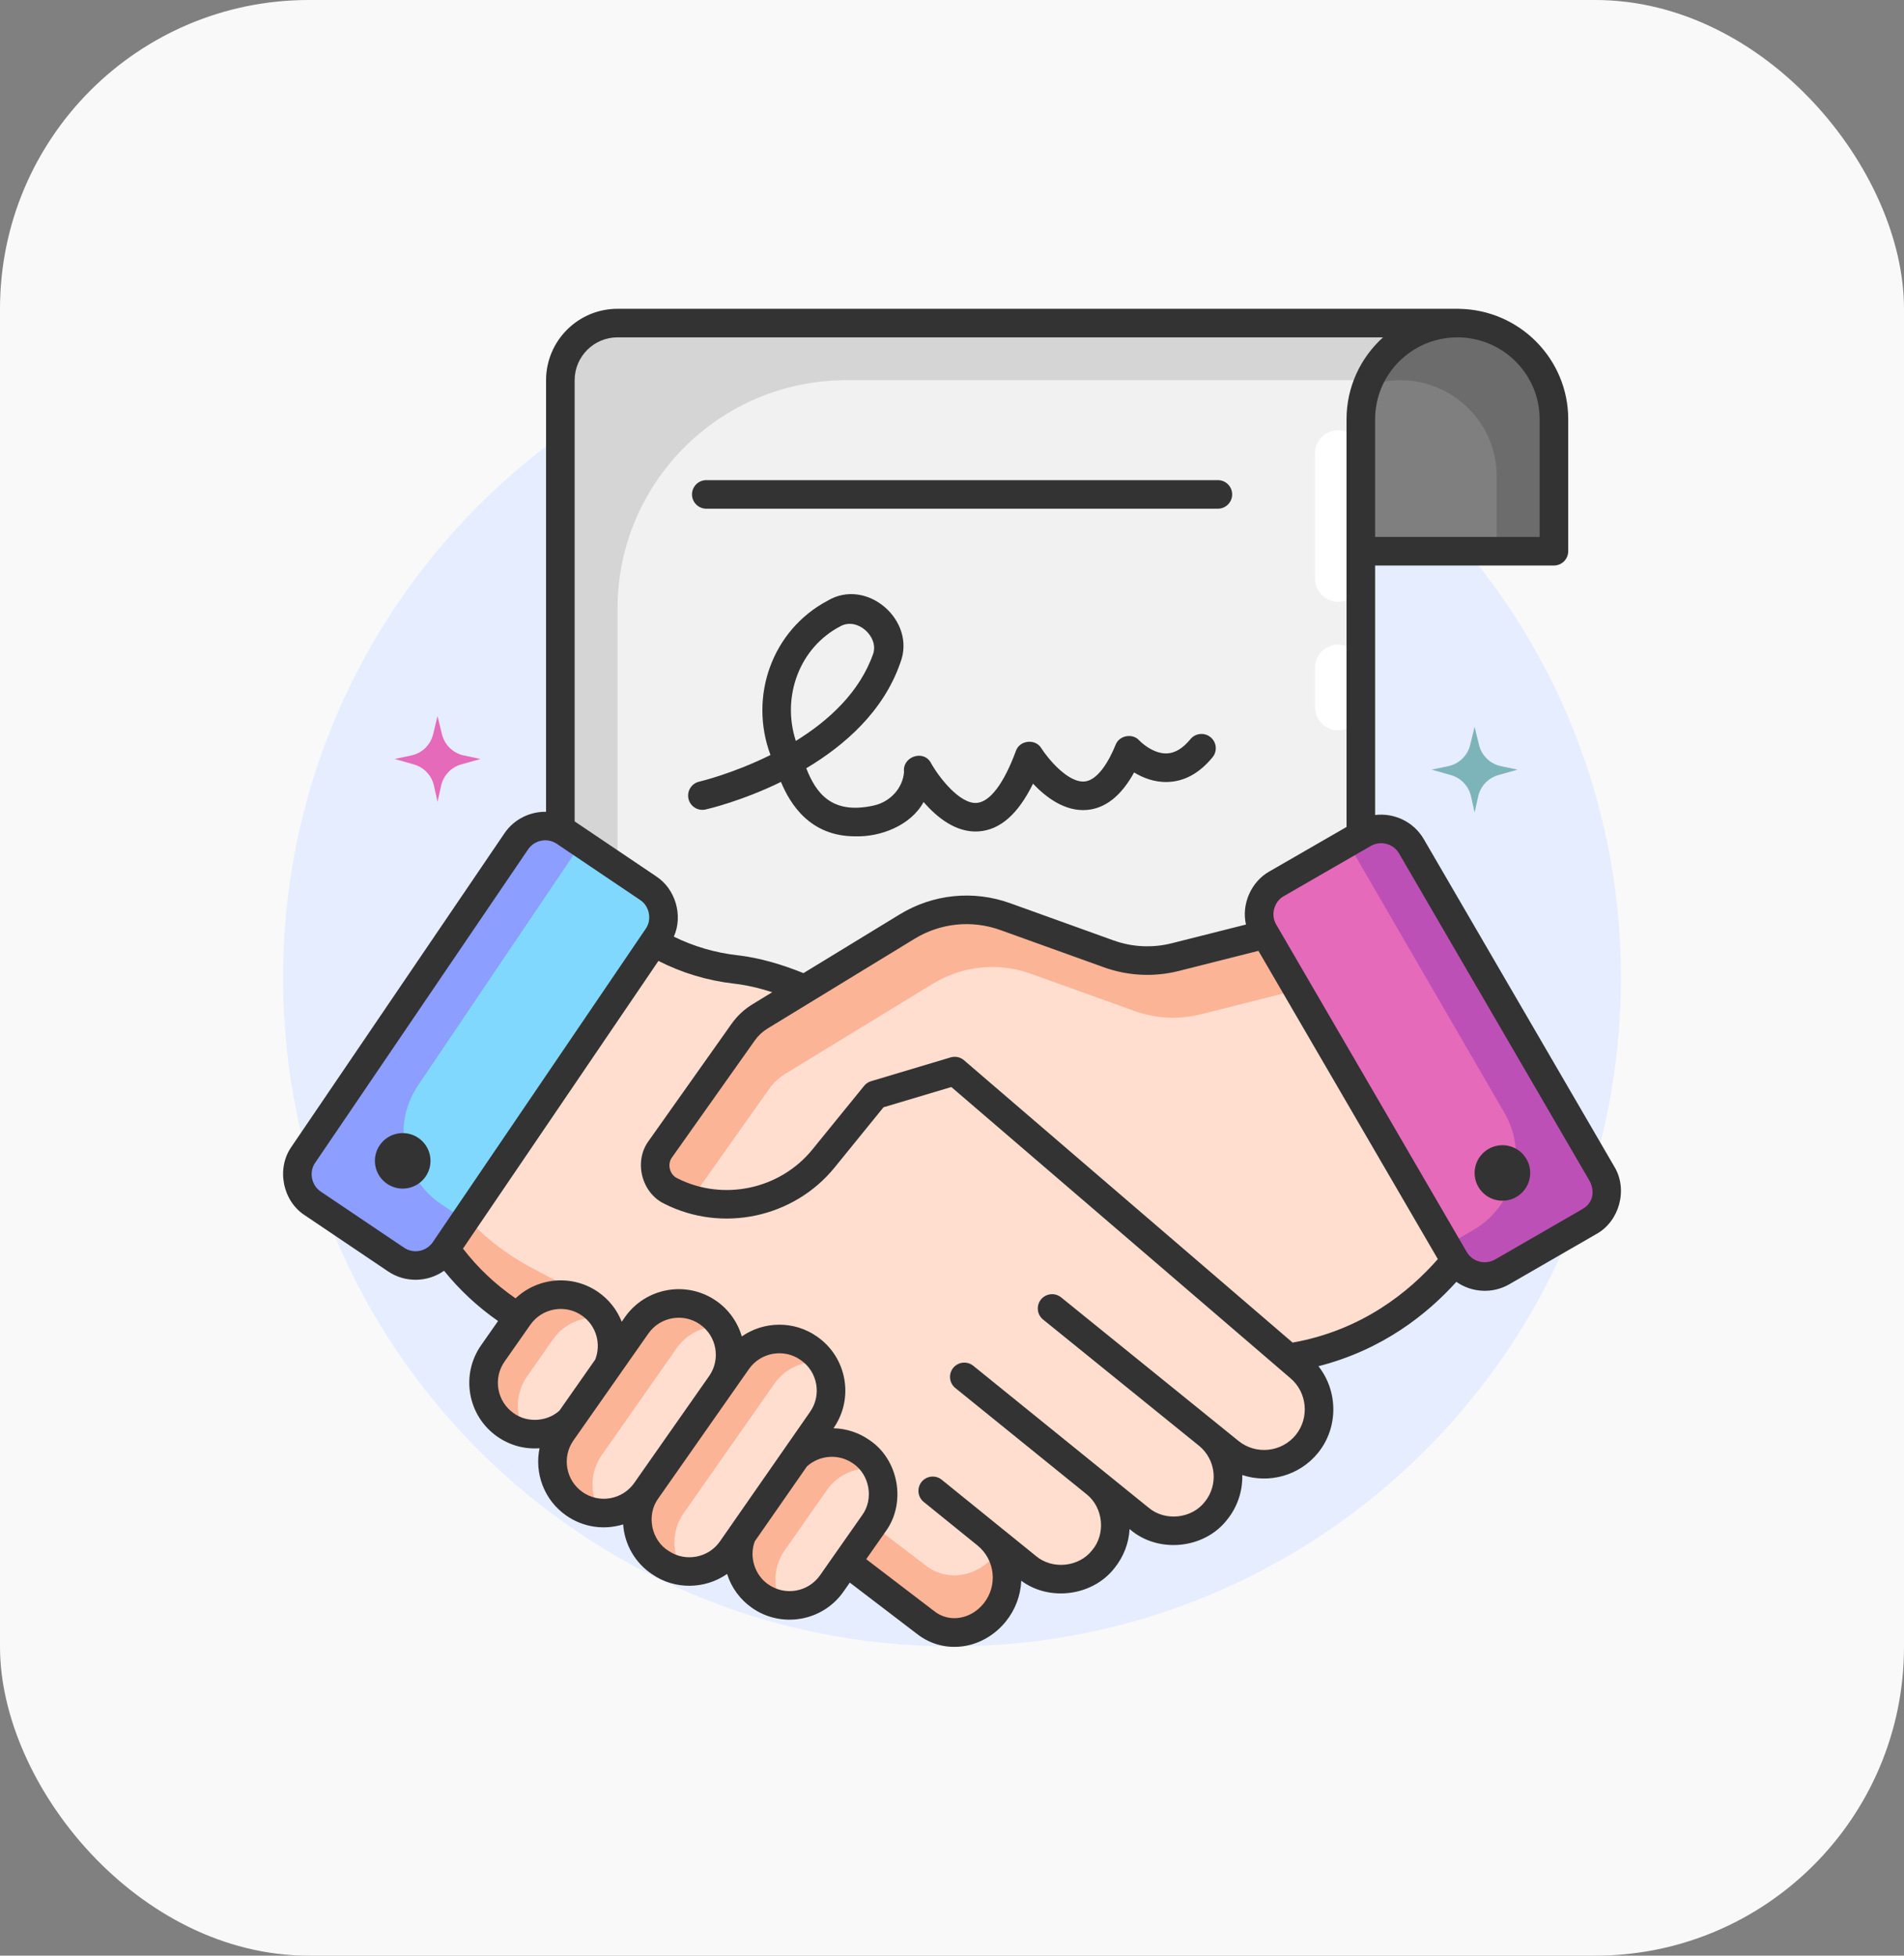 <svg width="74" height="76" viewBox="0 0 74 76" fill="none" xmlns="http://www.w3.org/2000/svg">
<rect x="0" y="0" width="74" height="76" fill="#808080" stroke="none"/>
<rect width="74" height="76" rx="12" fill="#F9F9F9"/>
<path d="M37 63.98C51.359 63.98 63 52.348 63 37.998C63 23.649 51.359 12.017 37 12.017C22.641 12.017 11 23.649 11 37.998C11 52.348 22.641 63.98 37 63.98Z" fill="#E6EDFF"/>
<path d="M18.026 29.358L18.672 29.495L17.925 29.707C17.732 29.761 17.558 29.867 17.42 30.013C17.283 30.159 17.187 30.339 17.144 30.535L17.005 31.161L16.867 30.535C16.823 30.339 16.728 30.159 16.59 30.013C16.453 29.867 16.278 29.761 16.085 29.707L15.339 29.495L15.984 29.358C16.189 29.315 16.377 29.215 16.528 29.069C16.678 28.923 16.784 28.738 16.833 28.535L17.005 27.83L17.177 28.535C17.227 28.738 17.333 28.923 17.483 29.069C17.633 29.215 17.822 29.315 18.026 29.358Z" fill="#E56AB9"/>
<path d="M58.332 29.773L58.978 29.91L58.231 30.122C58.038 30.177 57.864 30.282 57.726 30.428C57.589 30.574 57.493 30.754 57.45 30.95L57.311 31.576L57.173 30.95C57.129 30.754 57.034 30.574 56.896 30.428C56.759 30.282 56.584 30.177 56.391 30.122L55.645 29.91L56.29 29.773C56.495 29.73 56.683 29.63 56.834 29.484C56.984 29.338 57.09 29.153 57.139 28.95L57.311 28.245L57.483 28.95C57.533 29.153 57.639 29.338 57.789 29.484C57.939 29.63 58.127 29.73 58.332 29.773Z" fill="#7DB4BA"/>
<path d="M52.889 46.436H21.778V14.776C21.778 13.55 22.773 12.556 24 12.556H56.667L52.889 16.536V46.436Z" fill="#F1F1F1"/>
<path d="M32.889 14.776H54.559L56.667 12.556H24C22.773 12.556 21.778 13.55 21.778 14.776V46.436H24V23.659C24 18.753 27.98 14.776 32.889 14.776Z" fill="#D5D5D5"/>
<path d="M51.111 17.61V22.496C51.111 22.732 51.205 22.957 51.371 23.124C51.538 23.291 51.764 23.384 52 23.384C52.236 23.384 52.462 23.291 52.629 23.124C52.795 22.957 52.889 22.732 52.889 22.496V17.61C52.889 17.375 52.795 17.149 52.629 16.982C52.462 16.816 52.236 16.722 52 16.722C51.764 16.722 51.538 16.816 51.371 16.982C51.205 17.149 51.111 17.375 51.111 17.61ZM51.111 25.938V27.492C51.111 27.728 51.205 27.954 51.371 28.12C51.538 28.287 51.764 28.381 52 28.381C52.236 28.381 52.462 28.287 52.629 28.12C52.795 27.954 52.889 27.728 52.889 27.492V25.938C52.889 25.702 52.795 25.476 52.629 25.31C52.462 25.143 52.236 25.05 52 25.05C51.764 25.05 51.538 25.143 51.371 25.31C51.205 25.476 51.111 25.702 51.111 25.938Z" fill="white"/>
<path d="M60.394 16.292C60.394 14.229 58.714 12.556 56.641 12.556C54.569 12.556 52.889 14.229 52.889 16.292V21.422H60.394V16.292Z" fill="#7F7F7F"/>
<path d="M60.394 16.292C60.394 14.229 58.714 12.556 56.641 12.556C55.022 12.556 53.642 13.577 53.116 15.008C53.533 14.854 53.974 14.776 54.419 14.776C56.491 14.776 58.171 16.449 58.171 18.513V21.422H60.394V16.292Z" fill="#6C6C6C"/>
<path d="M22.178 34.192L12.799 44.413L13.592 44.861C14.991 45.652 16.175 46.773 17.047 48.137L17.081 48.19C17.97 49.579 19.203 50.715 20.661 51.487L21.897 52.141L31.109 59.338L35.978 63.056C36.794 63.703 37.977 63.506 38.658 62.665C39.409 61.739 39.267 60.379 38.341 59.627L39.915 60.901C40.82 61.633 42.148 61.494 42.88 60.59C43.613 59.686 43.473 58.359 42.568 57.627L44.293 59.023C45.198 59.755 46.525 59.616 47.258 58.712C47.99 57.808 47.851 56.481 46.946 55.749L47.784 56.427C48.702 57.17 50.049 57.029 50.792 56.112L50.792 56.112C51.526 55.207 51.4 53.882 50.508 53.132L47.281 50.416L46.595 48.664L44.15 42.468L35.493 41.058L34.228 40.101C34.228 40.101 31.363 37.987 28.583 37.672C27.449 37.543 26.35 37.181 25.375 36.589C24.334 35.957 23.361 35.037 23.433 33.827L22.178 34.192Z" fill="#FFDECF"/>
<path d="M35.978 60.836L31.109 57.118L21.897 49.921L20.661 49.267C19.203 48.495 17.97 47.359 17.081 45.97L17.047 45.917C16.294 44.738 15.299 43.732 14.127 42.967L12.799 44.414L13.592 44.862C14.991 45.653 16.175 46.774 17.047 48.138L17.081 48.191C17.969 49.58 19.203 50.716 20.661 51.487L21.897 52.142L31.109 59.339L35.978 63.057C36.794 63.703 37.977 63.507 38.658 62.666C39.246 61.941 39.284 60.952 38.831 60.195C38.779 60.283 38.721 60.366 38.658 60.446C37.977 61.286 36.794 61.483 35.978 60.836Z" fill="#FCB497"/>
<path d="M21.953 32.333L25.187 34.513C25.813 34.935 25.977 35.785 25.553 36.41L17.28 48.584C16.858 49.204 16.014 49.367 15.392 48.948L12.157 46.768C11.531 46.346 11.367 45.497 11.791 44.873L20.064 32.697C20.486 32.076 21.33 31.914 21.953 32.333Z" fill="#80D8FF"/>
<path d="M16.25 42.176C18.262 39.196 20.973 35.17 22.597 32.768L21.953 32.333C21.33 31.914 20.486 32.076 20.064 32.697C18.237 35.386 13.624 42.175 11.791 44.872C11.367 45.497 11.531 46.346 12.157 46.768L15.392 48.947C16.014 49.367 16.858 49.204 17.28 48.584L18.077 47.411L17.18 46.819C15.631 45.799 15.213 43.713 16.25 42.176Z" fill="#8C9EFF"/>
<path d="M29.54 39.497L35.254 36.01C35.821 35.664 36.458 35.449 37.118 35.382C37.779 35.315 38.446 35.397 39.071 35.622L43.087 37.067C43.918 37.366 44.82 37.41 45.677 37.194L52.128 35.567L57.735 47.205C57.735 47.205 55.569 51.932 50.072 52.765L37.105 41.624L34.014 42.547L32.005 45.021C30.571 46.786 28.099 47.312 26.07 46.284C25.466 45.978 25.275 45.207 25.666 44.655L28.885 40.109C29.06 39.862 29.282 39.654 29.54 39.497Z" fill="#FFDECF"/>
<path d="M30.54 41.718L36.254 38.23C36.821 37.884 37.458 37.67 38.118 37.603C38.779 37.536 39.446 37.617 40.071 37.842L44.087 39.287C44.918 39.587 45.82 39.631 46.677 39.415L53.128 37.787L57.7 47.277C57.724 47.231 57.735 47.205 57.735 47.205L52.128 35.567L45.677 37.194C44.82 37.41 43.918 37.366 43.087 37.067L39.071 35.622C38.446 35.397 37.779 35.315 37.118 35.382C36.458 35.449 35.821 35.664 35.254 36.01L29.54 39.497C29.282 39.654 29.06 39.862 28.885 40.109L25.666 44.655C25.275 45.207 25.466 45.978 26.07 46.284C26.324 46.412 26.588 46.518 26.861 46.6L29.885 42.329C30.06 42.083 30.282 41.875 30.54 41.718Z" fill="#FCB497"/>
<path d="M52.997 32.395L49.618 34.344C48.965 34.721 48.742 35.558 49.121 36.21L56.525 48.931C56.902 49.58 57.733 49.801 58.383 49.426L61.762 47.477C62.416 47.1 62.639 46.265 62.26 45.612C60.619 42.793 56.491 35.699 54.855 32.889C54.478 32.24 53.648 32.02 52.997 32.395Z" fill="#E56AB9"/>
<path d="M62.259 45.612C60.619 42.793 56.491 35.699 54.855 32.889C54.478 32.24 53.647 32.02 52.997 32.395L52.381 32.75C54.41 36.25 56.441 39.749 58.471 43.248C59.396 44.841 58.852 46.88 57.258 47.803L56.218 48.404L56.525 48.932C56.902 49.581 57.733 49.802 58.383 49.427L61.762 47.478C62.416 47.1 62.639 46.265 62.259 45.612Z" fill="#BD50B6"/>
<path d="M28.652 52.885L25.128 57.914C24.486 58.83 24.724 60.095 25.654 60.717L25.686 60.739C26.591 61.343 27.814 61.112 28.436 60.219L31.942 55.179C32.571 54.276 32.35 53.036 31.448 52.405L31.434 52.395C30.53 51.763 29.285 51.982 28.652 52.885Z" fill="#FFDECF"/>
<path d="M26.573 58.802L30.097 53.773C30.533 53.151 31.259 52.854 31.965 52.935C31.827 52.728 31.652 52.548 31.448 52.405L31.434 52.395C30.53 51.763 29.285 51.982 28.652 52.885L25.128 57.914C24.486 58.83 24.724 60.095 25.654 60.717L25.686 60.739C25.945 60.912 26.242 61.021 26.552 61.059C26.106 60.395 26.085 59.498 26.573 58.802Z" fill="#FCB497"/>
<path d="M27.525 51.013C28.429 51.646 28.648 52.89 28.016 53.793L25.104 57.949C24.471 58.852 23.226 59.071 22.322 58.439C21.419 57.807 21.199 56.563 21.832 55.66L24.744 51.504C25.377 50.601 26.622 50.381 27.525 51.013Z" fill="#FFDECF"/>
<path d="M23.387 56.548L26.3 52.392C26.71 51.806 27.378 51.51 28.043 51.546C27.905 51.337 27.73 51.157 27.526 51.014C26.622 50.381 25.377 50.601 24.744 51.504L21.832 55.66C21.199 56.563 21.419 57.807 22.322 58.439C22.628 58.653 22.988 58.776 23.36 58.795C22.92 58.131 22.903 57.24 23.387 56.548Z" fill="#FCB497"/>
<path d="M30.692 56.909L29.053 59.249C28.42 60.151 28.64 61.396 29.543 62.028C30.447 62.66 31.692 62.441 32.325 61.538L33.964 59.198C34.597 58.295 34.377 57.051 33.474 56.419C32.57 55.786 31.325 56.006 30.692 56.909Z" fill="#FFDECF"/>
<path d="M30.497 60.248L32.137 57.908C32.586 57.267 33.345 56.972 34.07 57.081C33.924 56.818 33.72 56.591 33.474 56.419C32.57 55.786 31.325 56.006 30.692 56.909L29.053 59.249C28.42 60.151 28.64 61.396 29.543 62.028C29.796 62.205 30.087 62.32 30.392 62.365C30.03 61.718 30.044 60.895 30.497 60.248Z" fill="#FCB497"/>
<path d="M22.939 50.673C22.035 50.04 20.79 50.26 20.157 51.163L19.154 52.594C18.522 53.497 18.741 54.742 19.645 55.374C20.548 56.006 21.794 55.787 22.426 54.884L23.429 53.452C24.062 52.549 23.842 51.305 22.939 50.673Z" fill="#FFDECF"/>
<path d="M20.488 53.483L21.491 52.051C21.951 51.395 22.735 51.102 23.476 51.233C23.335 51.013 23.153 50.822 22.939 50.673C22.035 50.04 20.79 50.26 20.157 51.163L19.154 52.594C18.522 53.497 18.741 54.742 19.645 55.374C19.883 55.54 20.155 55.653 20.441 55.702C20.019 55.042 20.01 54.165 20.488 53.483Z" fill="#FCB497"/>
<path d="M33.235 32.501C31.467 32.501 30.702 31.226 30.352 30.387C28.84 31.126 27.541 31.431 27.427 31.457C27.356 31.474 27.282 31.477 27.21 31.465C27.137 31.453 27.068 31.427 27.006 31.388C26.944 31.35 26.89 31.299 26.847 31.239C26.805 31.18 26.774 31.112 26.758 31.041C26.742 30.969 26.74 30.895 26.752 30.823C26.765 30.751 26.791 30.682 26.83 30.62C26.87 30.558 26.921 30.504 26.981 30.462C27.041 30.42 27.109 30.391 27.18 30.375C27.217 30.366 28.491 30.063 29.945 29.34C29.092 27.055 30.018 24.481 32.164 23.345C33.688 22.432 35.627 24.117 34.991 25.757C34.338 27.642 32.833 28.963 31.336 29.856C31.711 30.809 32.316 31.671 33.962 31.303C34.606 31.159 35.089 30.623 35.136 29.998C35.062 29.404 35.899 29.115 36.183 29.652C36.473 30.179 37.293 31.253 37.962 31.202C38.477 31.163 39.017 30.447 39.483 29.184C39.624 28.76 40.249 28.695 40.474 29.081C40.698 29.433 41.488 30.428 42.154 30.369C42.569 30.332 42.996 29.826 43.359 28.944C43.497 28.576 44.022 28.481 44.281 28.778C44.283 28.781 44.781 29.299 45.352 29.279C45.666 29.268 45.974 29.082 46.267 28.725C46.36 28.611 46.495 28.539 46.641 28.525C46.788 28.51 46.934 28.555 47.048 28.648C47.162 28.741 47.235 28.876 47.249 29.023C47.264 29.169 47.219 29.315 47.126 29.429C46.619 30.047 46.032 30.37 45.38 30.389C44.86 30.406 44.41 30.221 44.077 30.019C43.58 30.924 42.966 31.413 42.248 31.475C41.39 31.55 40.643 30.977 40.149 30.455C39.567 31.639 38.873 32.248 38.043 32.309C37.156 32.374 36.405 31.756 35.896 31.167C35.404 32.074 34.231 32.532 33.235 32.501ZM32.684 24.326C31.073 25.151 30.37 27.067 30.93 28.794C32.195 28.012 33.417 26.905 33.941 25.393C34.146 24.745 33.338 23.991 32.684 24.326ZM47.333 19.769H27.451C27.304 19.769 27.162 19.71 27.058 19.606C26.954 19.502 26.895 19.361 26.895 19.214C26.895 19.067 26.954 18.925 27.058 18.821C27.162 18.717 27.304 18.659 27.451 18.659H47.333C47.481 18.659 47.622 18.717 47.726 18.821C47.83 18.925 47.889 19.067 47.889 19.214C47.889 19.361 47.83 19.502 47.726 19.606C47.622 19.71 47.481 19.769 47.333 19.769ZM16.255 44.218C16.75 44.551 16.881 45.222 16.547 45.715C16.213 46.209 15.542 46.34 15.047 46.006C14.552 45.673 14.422 45.003 14.755 44.509C15.089 44.015 15.761 43.885 16.255 44.218ZM57.852 44.649C57.335 44.947 57.158 45.606 57.456 46.122C57.755 46.638 58.416 46.815 58.932 46.517C59.449 46.219 59.626 45.559 59.328 45.043C59.03 44.527 58.369 44.351 57.852 44.649Z" fill="#333333"/>
<path d="M62.74 45.334L55.336 32.61C54.94 31.929 54.183 31.583 53.445 31.672V21.976H60.394C60.541 21.976 60.683 21.918 60.787 21.814C60.891 21.709 60.95 21.568 60.95 21.421V16.291C60.95 13.951 59.06 12.044 56.721 12.002L56.724 12H24C22.469 12 21.223 13.245 21.223 14.776V31.547C20.598 31.538 19.981 31.831 19.605 32.384L11.332 44.56C10.733 45.403 10.978 46.668 11.847 47.228L15.082 49.408C15.745 49.856 16.614 49.837 17.259 49.384C17.862 50.131 18.569 50.789 19.357 51.337L18.7 52.276C17.892 53.428 18.174 55.022 19.327 55.828C19.826 56.176 20.396 56.323 20.97 56.281C20.768 57.25 21.143 58.291 22.004 58.894C22.668 59.356 23.471 59.468 24.219 59.241C24.274 60.025 24.691 60.744 25.346 61.178C26.223 61.786 27.396 61.767 28.259 61.166C28.427 61.7 28.767 62.163 29.225 62.482C30.365 63.284 31.968 63.016 32.78 61.856L33.028 61.502L35.634 63.492C36.711 64.337 38.215 64.094 39.09 63.015C39.456 62.564 39.667 62.008 39.692 61.429C40.789 62.248 42.471 62.023 43.313 60.94C43.668 60.501 43.871 59.973 43.902 59.421C44.993 60.379 46.8 60.208 47.69 59.061C48.089 58.57 48.298 57.953 48.282 57.322C49.315 57.663 50.5 57.355 51.225 56.461C52.027 55.471 52.005 54.06 51.242 53.093C53.741 52.455 55.481 51.06 56.602 49.814C57.206 50.238 58.014 50.283 58.662 49.907L62.04 47.958C62.946 47.461 63.278 46.216 62.74 45.334ZM56.642 13.11C58.404 13.11 59.839 14.537 59.839 16.291V20.866H53.445V16.291C53.445 14.537 54.879 13.11 56.642 13.11ZM24 13.11H53.753C52.882 13.896 52.334 15.031 52.334 16.291V32.137L49.341 33.863C48.628 34.26 48.243 35.138 48.425 35.929L45.541 36.656C44.792 36.846 44.003 36.807 43.276 36.545L39.259 35.099C37.828 34.585 36.263 34.744 34.965 35.536L31.227 37.817C30.42 37.49 29.533 37.221 28.646 37.12C27.791 37.023 26.96 36.779 26.189 36.399C26.556 35.584 26.253 34.541 25.498 34.053L22.334 31.92V14.776C22.334 13.857 23.081 13.11 24 13.11ZM16.821 48.271C16.572 48.638 16.07 48.735 15.703 48.487L12.468 46.307C12.102 46.071 11.999 45.539 12.251 45.184L20.524 33.008C20.775 32.639 21.279 32.547 21.642 32.793L24.877 34.973C25.243 35.209 25.346 35.742 25.094 36.097L16.821 48.271ZM21.744 54.818C21.266 55.254 20.49 55.301 19.964 54.919C19.313 54.463 19.154 53.563 19.61 52.912L20.613 51.481C21.072 50.826 21.977 50.675 22.621 51.127C23.177 51.516 23.372 52.229 23.134 52.834L21.744 54.818ZM24.674 57.595L24.673 57.596L24.649 57.631C24.193 58.281 23.292 58.44 22.641 57.984C21.99 57.529 21.831 56.629 22.287 55.978L25.2 51.822C25.658 51.167 26.563 51.016 27.207 51.468C27.858 51.924 28.017 52.823 27.562 53.474L24.674 57.595ZM27.98 59.902C27.535 60.542 26.644 60.71 25.996 60.277C25.31 59.864 25.11 58.878 25.584 58.232L29.108 53.203C29.564 52.553 30.464 52.394 31.116 52.85L31.13 52.86C31.779 53.314 31.939 54.212 31.487 54.862L27.98 59.902ZM31.87 61.219C31.414 61.87 30.514 62.029 29.862 61.573C29.332 61.215 29.107 60.489 29.337 59.896L31.36 56.989C31.854 56.538 32.605 56.486 33.156 56.873C33.8 57.304 33.967 58.254 33.51 58.88L31.87 61.219ZM50.361 55.763C49.812 56.44 48.812 56.545 48.134 55.996L41.244 50.42C41.187 50.374 41.122 50.339 41.052 50.317C40.981 50.296 40.908 50.289 40.835 50.296C40.762 50.303 40.691 50.325 40.626 50.36C40.562 50.395 40.504 50.442 40.458 50.499C40.412 50.556 40.378 50.622 40.357 50.692C40.336 50.762 40.33 50.836 40.338 50.909C40.346 50.982 40.368 51.053 40.404 51.117C40.439 51.181 40.487 51.238 40.545 51.283L46.596 56.181L46.597 56.181L46.599 56.183C47.262 56.721 47.364 57.699 46.826 58.363C46.315 59.022 45.28 59.13 44.643 58.592L37.832 53.08C37.775 53.033 37.71 52.998 37.64 52.977C37.57 52.956 37.496 52.949 37.423 52.956C37.35 52.963 37.279 52.985 37.214 53.02C37.15 53.054 37.093 53.102 37.046 53.159C37 53.216 36.966 53.281 36.945 53.352C36.924 53.422 36.918 53.496 36.926 53.569C36.934 53.642 36.956 53.712 36.992 53.777C37.027 53.841 37.075 53.897 37.133 53.943L42.219 58.059C42.879 58.571 42.987 59.604 42.449 60.241C41.937 60.9 40.903 61.008 40.265 60.47L39.056 59.491L39.055 59.491L36.605 57.508C36.548 57.462 36.483 57.426 36.413 57.405C36.343 57.384 36.269 57.377 36.196 57.384C36.123 57.391 36.052 57.413 35.987 57.448C35.923 57.483 35.865 57.53 35.819 57.587C35.773 57.644 35.739 57.709 35.718 57.78C35.697 57.85 35.691 57.924 35.699 57.997C35.707 58.07 35.729 58.141 35.765 58.205C35.8 58.269 35.848 58.325 35.906 58.371L37.99 60.058L37.991 60.059C38.678 60.616 38.784 61.629 38.227 62.316C37.725 62.936 36.889 63.069 36.316 62.616L33.666 60.592L34.42 59.516C35.23 58.409 34.933 56.727 33.793 55.964C33.382 55.675 32.895 55.516 32.393 55.504L32.399 55.495C33.2 54.344 32.916 52.754 31.766 51.949L31.753 51.94C30.853 51.31 29.683 51.343 28.83 51.936C28.669 51.378 28.321 50.892 27.845 50.559C26.692 49.752 25.097 50.033 24.289 51.185L24.164 51.364C23.981 50.901 23.666 50.502 23.258 50.217C22.248 49.511 20.9 49.639 20.038 50.455C19.261 49.921 18.569 49.27 17.994 48.522L25.591 37.342C26.491 37.803 27.491 38.107 28.52 38.224C29.019 38.28 29.523 38.401 30.013 38.559L29.251 39.024C28.928 39.22 28.65 39.48 28.432 39.788L25.213 44.334C24.624 45.126 24.929 46.354 25.819 46.779C28.066 47.918 30.849 47.325 32.437 45.371L34.338 43.03L36.974 42.243L50.151 53.557C50.806 54.108 50.9 55.097 50.361 55.763ZM50.238 52.175L37.467 41.203C37.397 41.142 37.312 41.1 37.221 41.081C37.13 41.062 37.035 41.066 36.946 41.092L33.856 42.016C33.749 42.048 33.654 42.111 33.584 42.198L31.574 44.671C30.314 46.222 28.105 46.693 26.322 45.789C26.025 45.648 25.923 45.239 26.12 44.975L29.339 40.429C29.47 40.245 29.637 40.089 29.83 39.971L35.544 36.483C36.553 35.867 37.77 35.743 38.883 36.144L42.9 37.589C43.835 37.927 44.85 37.977 45.813 37.733L48.91 36.951L55.882 48.93C54.773 50.196 52.941 51.695 50.238 52.175ZM61.485 46.997L58.106 48.946C57.722 49.167 57.228 49.036 57.005 48.653L49.602 35.931C49.375 35.56 49.515 35.035 49.896 34.825L53.276 32.876C53.653 32.656 54.152 32.782 54.376 33.168L61.78 45.892C61.888 46.078 62.076 46.661 61.485 46.997Z" fill="#333333"/>
</svg>
